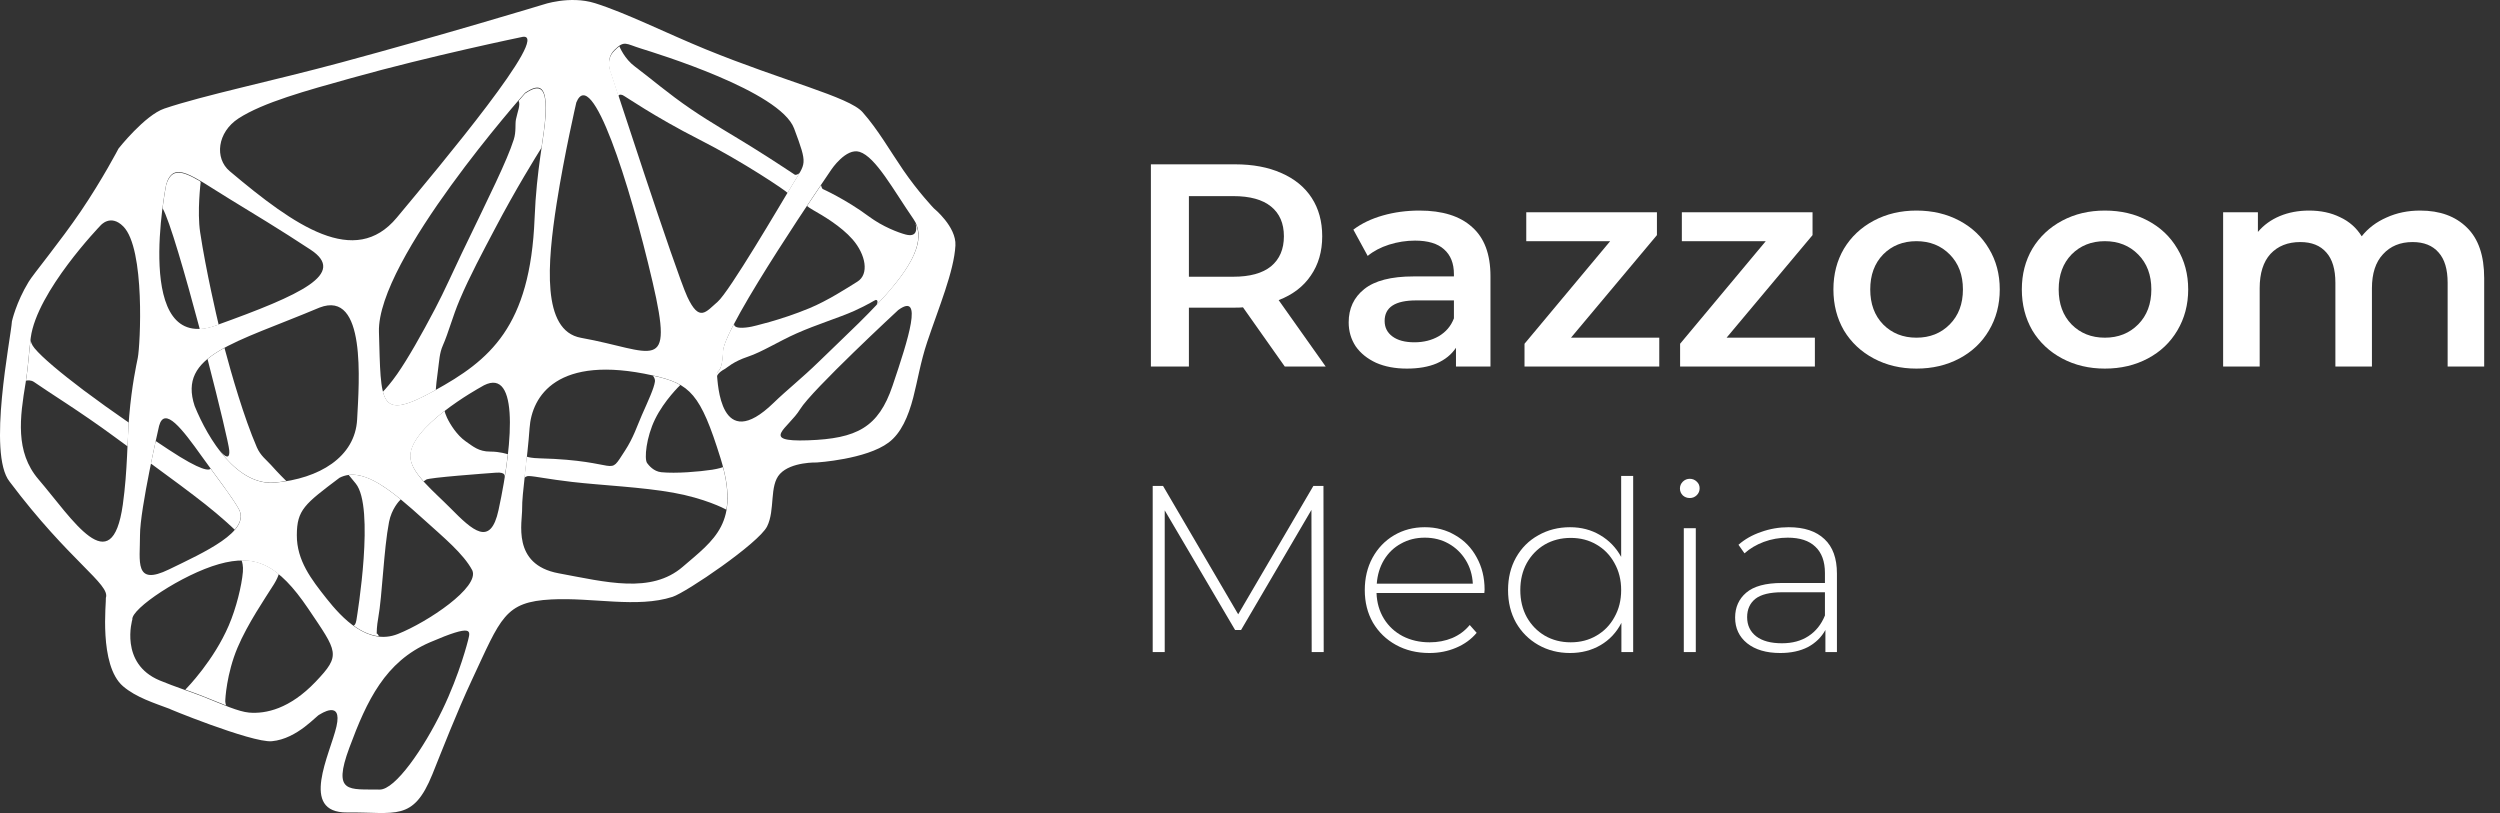 <svg width="123" height="40" viewBox="0 0 123 40" fill="none" xmlns="http://www.w3.org/2000/svg">
<rect x="0" y="0" width="123" height="40" fill="#333333" stroke="none"/>
<path d="M63.212 18.035L61.155 15.121C61.068 15.131 60.939 15.136 60.766 15.136H58.494V18.035H56.624V8.085H60.766C61.639 8.085 62.397 8.227 63.039 8.512C63.691 8.796 64.19 9.203 64.535 9.734C64.88 10.265 65.053 10.895 65.053 11.625C65.053 12.373 64.866 13.018 64.492 13.558C64.127 14.098 63.6 14.501 62.91 14.766L65.225 18.035H63.212ZM63.168 11.625C63.168 10.99 62.957 10.502 62.535 10.161C62.114 9.819 61.495 9.649 60.68 9.649H58.494V13.615H60.68C61.495 13.615 62.114 13.444 62.535 13.103C62.957 12.752 63.168 12.259 63.168 11.625Z" fill="white"/>
<path d="M69.836 10.36C70.968 10.36 71.831 10.63 72.425 11.17C73.029 11.7 73.331 12.506 73.331 13.586V18.035H71.634V17.111C71.413 17.443 71.097 17.699 70.685 17.879C70.282 18.05 69.793 18.135 69.218 18.135C68.642 18.135 68.139 18.04 67.707 17.851C67.276 17.652 66.94 17.382 66.7 17.04C66.47 16.69 66.355 16.297 66.355 15.861C66.355 15.178 66.609 14.633 67.118 14.226C67.635 13.809 68.446 13.6 69.548 13.6H71.533V13.487C71.533 12.956 71.37 12.549 71.044 12.264C70.728 11.98 70.253 11.838 69.62 11.838C69.189 11.838 68.762 11.904 68.34 12.037C67.928 12.169 67.578 12.354 67.29 12.591L66.585 11.298C66.988 10.994 67.472 10.762 68.038 10.601C68.604 10.44 69.203 10.36 69.836 10.36ZM69.591 16.841C70.042 16.841 70.44 16.742 70.785 16.543C71.14 16.334 71.389 16.041 71.533 15.662V14.78H69.678C68.642 14.78 68.124 15.117 68.124 15.79C68.124 16.112 68.254 16.368 68.513 16.557C68.772 16.747 69.131 16.841 69.591 16.841Z" fill="white"/>
<path d="M81.636 16.614V18.035H75.006V16.913L79.22 11.866H75.092V10.445H81.521V11.568L77.293 16.614H81.636Z" fill="white"/>
<path d="M89.292 16.614V18.035H82.661V16.913L86.875 11.866H82.747V10.445H89.177V11.568L84.948 16.614H89.292Z" fill="white"/>
<path d="M94.289 18.135C93.512 18.135 92.812 17.969 92.189 17.637C91.566 17.306 91.076 16.846 90.722 16.259C90.376 15.662 90.204 14.989 90.204 14.24C90.204 13.491 90.376 12.823 90.722 12.236C91.076 11.648 91.566 11.189 92.189 10.857C92.812 10.525 93.512 10.36 94.289 10.36C95.075 10.36 95.78 10.525 96.403 10.857C97.026 11.189 97.511 11.648 97.856 12.236C98.211 12.823 98.388 13.491 98.388 14.24C98.388 14.989 98.211 15.662 97.856 16.259C97.511 16.846 97.026 17.306 96.403 17.637C95.78 17.969 95.075 18.135 94.289 18.135ZM94.289 16.614C94.95 16.614 95.497 16.396 95.928 15.96C96.36 15.524 96.576 14.951 96.576 14.24C96.576 13.529 96.36 12.956 95.928 12.52C95.497 12.084 94.95 11.866 94.289 11.866C93.627 11.866 93.081 12.084 92.649 12.52C92.227 12.956 92.016 13.529 92.016 14.24C92.016 14.951 92.227 15.524 92.649 15.96C93.081 16.396 93.627 16.614 94.289 16.614Z" fill="white"/>
<path d="M103.559 18.135C102.783 18.135 102.083 17.969 101.459 17.637C100.836 17.306 100.347 16.846 99.992 16.259C99.647 15.662 99.474 14.989 99.474 14.24C99.474 13.491 99.647 12.823 99.992 12.236C100.347 11.648 100.836 11.189 101.459 10.857C102.083 10.525 102.783 10.36 103.559 10.36C104.346 10.36 105.05 10.525 105.674 10.857C106.297 11.189 106.781 11.648 107.126 12.236C107.481 12.823 107.659 13.491 107.659 14.24C107.659 14.989 107.481 15.662 107.126 16.259C106.781 16.846 106.297 17.306 105.674 17.637C105.05 17.969 104.346 18.135 103.559 18.135ZM103.559 16.614C104.221 16.614 104.768 16.396 105.199 15.96C105.631 15.524 105.846 14.951 105.846 14.24C105.846 13.529 105.631 12.956 105.199 12.52C104.768 12.084 104.221 11.866 103.559 11.866C102.898 11.866 102.351 12.084 101.92 12.52C101.498 12.956 101.287 13.529 101.287 14.24C101.287 14.951 101.498 15.524 101.92 15.96C102.351 16.396 102.898 16.614 103.559 16.614Z" fill="white"/>
<path d="M119.072 10.36C120.041 10.36 120.808 10.639 121.374 11.198C121.939 11.748 122.222 12.577 122.222 13.686V18.035H120.424V13.913C120.424 13.25 120.276 12.752 119.978 12.421C119.681 12.079 119.254 11.909 118.698 11.909C118.094 11.909 117.61 12.108 117.246 12.506C116.881 12.894 116.699 13.454 116.699 14.183V18.035H114.901V13.913C114.901 13.25 114.752 12.752 114.455 12.421C114.158 12.079 113.731 11.909 113.175 11.909C112.561 11.909 112.072 12.103 111.708 12.492C111.353 12.88 111.176 13.444 111.176 14.183V18.035H109.378V10.445H111.089V11.411C111.377 11.07 111.737 10.81 112.168 10.63C112.6 10.45 113.079 10.36 113.607 10.36C114.182 10.36 114.69 10.468 115.131 10.686C115.582 10.895 115.937 11.208 116.196 11.625C116.512 11.227 116.92 10.919 117.418 10.701C117.917 10.473 118.468 10.36 119.072 10.36Z" fill="white"/>
<path d="M64.535 32.081L64.523 25.087L61.061 30.995H60.766L57.304 25.11V32.081H56.713V23.907H57.221L60.919 30.224L64.618 23.907H65.114L65.126 32.081H64.535Z" fill="white"/>
<path d="M73.03 29.174H67.725C67.741 29.648 67.863 30.073 68.092 30.446C68.32 30.812 68.627 31.096 69.013 31.299C69.407 31.501 69.848 31.602 70.337 31.602C70.738 31.602 71.109 31.532 71.447 31.392C71.794 31.244 72.081 31.03 72.31 30.75L72.652 31.135C72.385 31.454 72.046 31.7 71.636 31.871C71.235 32.042 70.797 32.128 70.325 32.128C69.71 32.128 69.163 31.995 68.683 31.731C68.202 31.466 67.824 31.1 67.548 30.633C67.281 30.166 67.147 29.633 67.147 29.033C67.147 28.442 67.273 27.913 67.525 27.445C67.785 26.971 68.139 26.601 68.588 26.336C69.037 26.072 69.541 25.939 70.1 25.939C70.66 25.939 71.16 26.072 71.601 26.336C72.05 26.593 72.4 26.955 72.652 27.422C72.912 27.889 73.042 28.419 73.042 29.01L73.03 29.174ZM70.1 26.453C69.667 26.453 69.277 26.55 68.931 26.745C68.584 26.932 68.304 27.2 68.092 27.55C67.887 27.893 67.769 28.282 67.737 28.718H72.463C72.44 28.282 72.322 27.893 72.109 27.55C71.896 27.208 71.617 26.939 71.27 26.745C70.923 26.55 70.534 26.453 70.1 26.453Z" fill="white"/>
<path d="M80.352 23.417V32.081H79.773V30.645C79.529 31.12 79.186 31.485 78.745 31.742C78.304 31.999 77.804 32.128 77.245 32.128C76.67 32.128 76.15 31.995 75.685 31.731C75.22 31.466 74.854 31.1 74.586 30.633C74.326 30.166 74.196 29.633 74.196 29.033C74.196 28.434 74.326 27.901 74.586 27.434C74.854 26.959 75.22 26.593 75.685 26.336C76.15 26.072 76.67 25.939 77.245 25.939C77.796 25.939 78.288 26.068 78.722 26.325C79.162 26.581 79.509 26.939 79.761 27.399V23.417H80.352ZM77.28 31.602C77.753 31.602 78.174 31.493 78.544 31.275C78.922 31.057 79.218 30.754 79.43 30.364C79.651 29.975 79.761 29.532 79.761 29.033C79.761 28.535 79.651 28.091 79.43 27.702C79.218 27.313 78.922 27.009 78.544 26.791C78.174 26.574 77.753 26.465 77.28 26.465C76.807 26.465 76.382 26.574 76.004 26.791C75.634 27.009 75.338 27.313 75.118 27.702C74.905 28.091 74.799 28.535 74.799 29.033C74.799 29.532 74.905 29.975 75.118 30.364C75.338 30.754 75.634 31.057 76.004 31.275C76.382 31.493 76.807 31.602 77.28 31.602Z" fill="white"/>
<path d="M82.843 25.986H83.433V32.081H82.843V25.986ZM83.138 24.503C83.004 24.503 82.89 24.46 82.795 24.375C82.701 24.281 82.653 24.168 82.653 24.036C82.653 23.904 82.701 23.791 82.795 23.697C82.89 23.604 83.004 23.557 83.138 23.557C83.272 23.557 83.386 23.604 83.481 23.697C83.575 23.783 83.622 23.892 83.622 24.024C83.622 24.157 83.575 24.269 83.481 24.363C83.386 24.456 83.272 24.503 83.138 24.503Z" fill="white"/>
<path d="M88.003 25.939C88.767 25.939 89.353 26.134 89.763 26.523C90.173 26.904 90.377 27.469 90.377 28.216V32.081H89.81V30.995C89.613 31.353 89.326 31.633 88.948 31.836C88.57 32.03 88.117 32.128 87.589 32.128C86.904 32.128 86.36 31.968 85.959 31.649C85.565 31.33 85.368 30.909 85.368 30.388C85.368 29.882 85.549 29.473 85.911 29.162C86.282 28.843 86.868 28.683 87.672 28.683H89.787V28.193C89.787 27.625 89.629 27.192 89.314 26.897C89.007 26.601 88.554 26.453 87.955 26.453C87.546 26.453 87.152 26.523 86.774 26.663C86.404 26.803 86.089 26.99 85.829 27.224L85.533 26.803C85.841 26.531 86.211 26.321 86.644 26.173C87.077 26.017 87.53 25.939 88.003 25.939ZM87.672 31.649C88.184 31.649 88.617 31.532 88.972 31.299C89.334 31.065 89.606 30.727 89.787 30.283V29.139H87.684C87.077 29.139 86.636 29.247 86.36 29.465C86.093 29.683 85.959 29.983 85.959 30.364C85.959 30.762 86.108 31.077 86.408 31.31C86.707 31.536 87.128 31.649 87.672 31.649Z" fill="white"/>
<path fill-rule="evenodd" clip-rule="evenodd" d="M1.677 18.796C2.333 19.259 3.983 20.274 5.629 21.488C5.843 21.647 6.061 21.806 6.275 21.961C6.293 21.546 6.311 21.156 6.333 20.791C5.564 20.26 4.785 19.703 4.106 19.194C2.979 18.341 2.079 17.593 1.698 17.131C1.55 16.954 1.514 16.798 1.503 16.719C1.423 17.355 1.387 18.052 1.278 18.728C1.372 18.71 1.532 18.695 1.677 18.796ZM10.101 24.812C10.877 25.426 11.414 25.932 11.548 26.062C11.834 25.73 11.939 25.387 11.743 25.036C11.482 24.566 10.924 23.822 10.362 23.056C10.297 23.15 9.952 23.215 8.28 22.11C8.081 21.98 7.874 21.842 7.66 21.698C7.591 22.008 7.512 22.391 7.425 22.807C8.425 23.537 9.368 24.234 10.101 24.812ZM8.175 9.099C8.175 9.099 8.085 9.558 7.997 10.241C8.335 10.812 9.114 13.507 9.829 16.192C10.068 16.181 10.333 16.126 10.627 16.018C10.67 16.004 10.714 15.986 10.757 15.971C10.699 15.733 10.133 13.326 9.847 11.426C9.695 10.414 9.872 8.973 9.872 8.973C9.872 8.973 9.865 8.955 9.851 8.922C8.937 8.384 8.433 8.261 8.175 9.099ZM11.279 22.157C11.33 22.803 10.851 22.229 10.775 22.135C11.504 23.096 12.443 23.837 13.528 23.739C13.716 23.721 13.905 23.699 14.086 23.667C14.028 23.609 13.705 23.295 13.325 22.868C13.1 22.619 12.821 22.424 12.639 22.012C11.994 20.523 11.388 18.403 11.044 17.116C10.721 17.29 10.442 17.471 10.21 17.662C10.793 19.916 11.258 21.871 11.279 22.157ZM25.832 4.601C25.832 4.601 25.716 4.731 25.517 4.962C25.618 5.161 25.462 5.493 25.386 5.869C25.335 6.115 25.404 6.469 25.277 6.866C24.94 7.921 24.113 9.569 22.724 12.452C22.282 13.37 21.872 14.309 21.411 15.183C20.733 16.473 20.077 17.633 19.544 18.399C19.25 18.822 18.982 19.122 18.837 19.277C19.076 20.191 19.678 20.155 21.357 19.234C21.386 19.219 21.415 19.201 21.44 19.187C21.448 19.067 21.484 18.652 21.56 18.121C21.611 17.778 21.618 17.377 21.789 16.994C22.061 16.383 22.267 15.574 22.615 14.754C23.105 13.594 23.761 12.376 24.327 11.3C25.379 9.294 26.401 7.654 26.641 7.271C26.728 6.668 26.804 6.173 26.829 5.768C26.924 4.279 26.583 4.095 25.832 4.601ZM17.154 23.367C17.241 23.472 17.354 23.609 17.502 23.79C18.449 24.953 17.582 30.221 17.535 30.513C17.502 30.716 17.437 30.766 17.401 30.781C17.774 31.052 18.188 31.25 18.63 31.305C18.634 31.29 18.634 31.279 18.626 31.265C18.55 31.146 18.536 31.167 18.532 31.185C18.532 31.11 18.536 30.802 18.608 30.412C18.811 29.288 18.877 27.038 19.141 25.679C19.268 25.036 19.634 24.649 19.718 24.57C18.786 23.808 17.916 23.269 17.154 23.367ZM32.222 18.778C32.175 19.107 31.917 19.66 31.58 20.422C31.359 20.924 31.166 21.535 30.753 22.167C29.861 23.537 30.648 22.659 26.557 22.55C26.158 22.54 25.984 22.492 25.915 22.467C25.875 22.828 25.836 23.183 25.799 23.511C25.814 23.497 25.89 23.414 26.028 23.421C26.329 23.432 26.96 23.573 28.138 23.71C29.603 23.88 31.591 23.963 33.128 24.241C34.666 24.519 35.612 25.007 35.739 25.076C35.837 24.519 35.797 23.844 35.572 22.984C35.536 22.998 35.34 23.063 35.043 23.11C34.394 23.208 33.255 23.305 32.533 23.233C32.153 23.193 31.917 22.89 31.837 22.782C31.689 22.576 31.797 21.506 32.229 20.625C32.682 19.696 33.462 18.952 33.462 18.952L33.465 18.941C33.106 18.731 32.675 18.601 32.12 18.479C32.117 18.479 32.113 18.479 32.113 18.475C32.164 18.533 32.24 18.637 32.222 18.778ZM24.965 22.344C24.965 22.344 24.606 22.218 24.117 22.218C23.555 22.218 23.283 21.972 22.905 21.709C22.485 21.412 22.159 20.899 21.992 20.549C21.919 20.393 21.887 20.278 21.872 20.216C20.973 20.91 20.088 21.799 20.193 22.565C20.244 22.926 20.494 23.298 20.835 23.681C20.878 23.663 20.925 23.634 20.965 23.598C21.067 23.5 23.914 23.291 24.41 23.255C24.907 23.219 24.824 23.443 24.824 23.443H24.835C24.896 23.067 24.947 22.698 24.987 22.344H24.965ZM30.231 2.491C29.741 2.964 30.06 3.629 30.06 3.629C30.06 3.629 30.195 4.045 30.416 4.717C30.441 4.673 30.499 4.626 30.637 4.681C30.738 4.72 32.189 5.739 34.401 6.863C36.573 7.965 38.706 9.41 38.749 9.493C38.847 9.33 38.93 9.19 38.992 9.085C39.137 8.846 39.253 8.669 39.34 8.517C39.282 8.557 39.177 8.622 39.108 8.597C39.079 8.586 38.216 7.994 37.03 7.257C36.124 6.689 35.025 6.068 34.006 5.374C32.896 4.623 31.931 3.788 31.239 3.275C30.728 2.899 30.488 2.314 30.474 2.278C30.405 2.328 30.325 2.397 30.231 2.491ZM40.011 10.338C40.493 10.613 41.375 11.126 41.948 11.78C42.6 12.531 42.771 13.493 42.183 13.857C41.679 14.172 40.711 14.797 39.822 15.165C38.376 15.765 36.987 16.069 36.987 16.069C36.987 16.069 36.077 16.271 36.116 15.924C35.79 16.546 35.583 17.03 35.572 17.272C35.518 18.515 35.224 18.15 35.268 18.464C35.271 18.479 35.271 18.497 35.275 18.522V18.525C35.275 18.525 35.279 18.356 35.674 18.146C35.768 18.096 36.058 17.796 36.805 17.546C37.48 17.322 38.332 16.784 39.181 16.408C40.178 15.964 41.291 15.628 42.031 15.295C42.727 14.981 43.05 14.757 43.086 14.757C43.188 14.754 43.195 14.858 43.133 15.003C44.559 13.493 45.563 12.058 45.044 10.992C45.113 11.263 45.128 11.69 44.555 11.538C44.221 11.451 43.431 11.159 42.738 10.642C41.614 9.807 40.475 9.298 40.475 9.298C40.475 9.298 40.432 9.265 40.395 9.117C40.395 9.114 40.392 9.114 40.392 9.11C40.203 9.392 39.968 9.739 39.706 10.133C39.75 10.172 39.855 10.252 40.011 10.338ZM11.685 31.868C12.186 30.683 13.042 29.437 13.481 28.739C13.629 28.501 13.691 28.328 13.716 28.241C13.132 27.764 12.549 27.558 11.885 27.565C11.914 27.645 11.976 27.843 11.95 28.14C11.892 28.812 11.624 29.921 11.254 30.777C10.521 32.482 9.238 33.808 9.118 33.931C9.423 34.04 9.713 34.144 9.988 34.253C10.413 34.423 10.797 34.581 11.138 34.715C11.113 34.683 11.091 34.625 11.084 34.524C11.076 34.419 11.149 33.14 11.685 31.868Z" fill="white"/>
<path fill-rule="evenodd" clip-rule="evenodd" d="M45.944 10.248C45.944 10.248 45.182 9.452 44.435 8.362C43.807 7.449 43.198 6.374 42.436 5.516C41.773 4.763 38.559 3.995 34.71 2.421C32.806 1.642 30.818 0.643 29.28 0.158C28.025 -0.237 26.694 0.234 26.694 0.234C26.694 0.234 21.808 1.718 16.791 3.072C13.454 3.974 10.008 4.691 8.085 5.342C7.127 5.668 5.832 7.308 5.832 7.308C5.832 7.308 5.045 8.818 3.979 10.389C2.949 11.906 1.646 13.474 1.414 13.858C0.79 14.879 0.587 15.809 0.587 15.809C0.533 16.649 -0.628 22.312 0.471 23.695C3.417 27.616 5.437 28.746 5.209 29.412C5.238 29.568 4.846 32.725 6.054 33.764C6.696 34.314 7.585 34.589 8.386 34.89C7.94 34.727 12.387 36.559 13.374 36.468C14.643 36.353 15.605 35.158 15.735 35.151C15.735 35.151 16.86 34.39 16.555 35.737C16.25 37.088 14.698 39.998 17.085 39.973C19.471 39.948 20.324 40.44 21.274 38.094C21.724 36.979 22.475 35.038 23.218 33.453C24.655 30.382 24.822 29.611 27.133 29.492C29.16 29.387 31.355 29.926 33.089 29.365C33.767 29.144 37.325 26.726 37.739 25.904C38.149 25.085 37.837 23.894 38.374 23.315C38.932 22.714 40.187 22.754 40.187 22.754C40.187 22.754 42.618 22.602 43.721 21.773C44.33 21.316 44.685 20.505 44.932 19.557C45.142 18.749 45.291 17.804 45.618 16.827C46.184 15.136 46.938 13.355 47.007 12.077C47.058 11.153 45.944 10.248 45.944 10.248ZM30.238 2.449C30.727 1.975 30.778 2.153 31.536 2.388C32.294 2.627 38.381 4.481 39.07 6.32C39.759 8.159 39.64 7.996 39.001 9.057C38.363 10.118 35.882 14.354 35.305 14.85C34.728 15.346 34.409 15.875 33.814 14.6C33.227 13.322 30.067 3.59 30.067 3.59C30.067 3.59 29.748 2.924 30.238 2.449ZM27.386 10.017C27.764 7.594 28.355 5.042 28.355 5.042C29.109 3.195 30.959 8.945 32.106 13.869C33.183 18.5 32.156 17.261 28.583 16.62C26.636 16.269 26.933 12.935 27.386 10.017ZM26.839 5.741C26.777 6.743 26.396 8.318 26.302 10.737C26.091 16.085 24.096 17.725 21.361 19.227C18.608 20.737 18.75 19.872 18.644 16.334C18.539 12.768 25.837 4.564 25.837 4.564C26.588 4.057 26.929 4.242 26.839 5.741ZM11.734 5.827C12.953 5.038 15.06 4.463 17.266 3.847C21.22 2.739 25.703 1.816 25.721 1.812C27.125 1.617 21.706 8.083 19.522 10.708C17.462 13.181 14.527 11.139 11.303 8.423C10.544 7.786 10.69 6.505 11.734 5.827ZM17.571 20.636C17.473 22.493 15.699 23.55 13.53 23.746C11.68 23.912 10.251 21.639 9.576 19.973C8.745 17.457 11.531 16.896 15.724 15.132C18.028 14.245 17.669 18.778 17.571 20.636ZM8.176 9.072C8.546 7.862 9.427 8.648 11.292 9.788C12.387 10.458 13.813 11.316 15.278 12.283C17.067 13.46 14.861 14.488 10.628 16.009C6.496 17.486 8.176 9.072 8.176 9.072ZM9.928 22.453C10.617 23.416 11.419 24.448 11.749 25.042C12.358 26.139 10.047 27.174 8.317 28.014C6.587 28.858 6.892 27.616 6.888 26.331C6.884 25.046 7.828 20.951 7.828 20.951C8.096 19.966 8.967 21.106 9.928 22.453ZM6.043 24.825C5.499 28.684 3.554 25.52 1.893 23.583C0.736 22.232 0.979 20.527 1.262 18.825C1.385 18.079 1.422 17.308 1.512 16.617C1.813 14.343 4.937 11.103 4.937 11.103C4.937 11.103 5.43 10.498 6.068 11.143C7.149 12.239 6.903 16.986 6.779 17.605C6.71 17.953 6.489 18.938 6.358 20.451C6.257 21.624 6.279 23.137 6.043 24.825ZM15.532 33.539C14.255 34.879 13.076 35.129 12.257 35.06C11.731 35.013 10.962 34.665 9.989 34.274C9.358 34.025 8.644 33.804 7.857 33.478C5.862 32.645 6.511 30.48 6.511 30.48C6.442 29.951 8.974 28.261 10.773 27.754C12.554 27.25 13.689 27.761 15.166 29.948C16.609 32.091 16.794 32.214 15.532 33.539ZM23.03 31.497C23.03 31.497 22.627 33.145 21.76 34.937C20.846 36.827 19.442 38.862 18.677 38.847C17.183 38.818 16.341 39.072 17.19 36.783C18.049 34.466 18.956 32.551 21.144 31.606C23.327 30.665 23.135 31.045 23.03 31.497ZM19.573 31.193C18.097 31.783 16.813 30.393 16.065 29.448C15.318 28.503 14.6 27.58 14.604 26.331C14.607 25.082 14.984 24.803 16.704 23.507C17.854 22.913 19.312 24.169 20.868 25.574C21.808 26.425 22.805 27.243 23.237 28.061C23.607 28.891 21.053 30.603 19.573 31.193ZM24.528 25.093C24.133 26.925 23.258 26.11 22.156 24.995C21.321 24.155 20.302 23.34 20.201 22.569C19.997 21.052 23.643 19.053 23.643 19.053C25.5 17.88 25.297 21.534 24.528 25.093ZM33.589 27.888C32.033 29.227 29.813 28.637 27.484 28.206C25.152 27.772 25.707 25.672 25.689 25.009C25.674 24.35 25.954 22.511 26.055 21.063C26.164 19.495 27.404 17.417 32.127 18.474C33.959 18.883 34.46 19.365 35.45 22.544C36.44 25.723 35.145 26.548 33.589 27.888ZM43.913 18.981C43.22 21.03 42.157 21.581 39.748 21.664C37.343 21.747 38.787 21.077 39.364 20.136C39.937 19.195 44.192 15.255 44.192 15.255C45.436 14.347 44.7 16.657 43.913 18.981ZM40.278 17.804C39.48 18.583 38.686 19.213 38.065 19.817C35.41 22.399 35.319 18.778 35.276 18.46C35.232 18.141 35.526 18.51 35.581 17.265C35.635 16.019 40.902 8.344 40.902 8.344C40.902 8.344 41.624 7.261 42.291 7.471C43.089 7.725 43.949 9.339 44.947 10.784C46.125 12.497 42.839 15.303 40.278 17.804Z" fill="white"/>
</svg>
